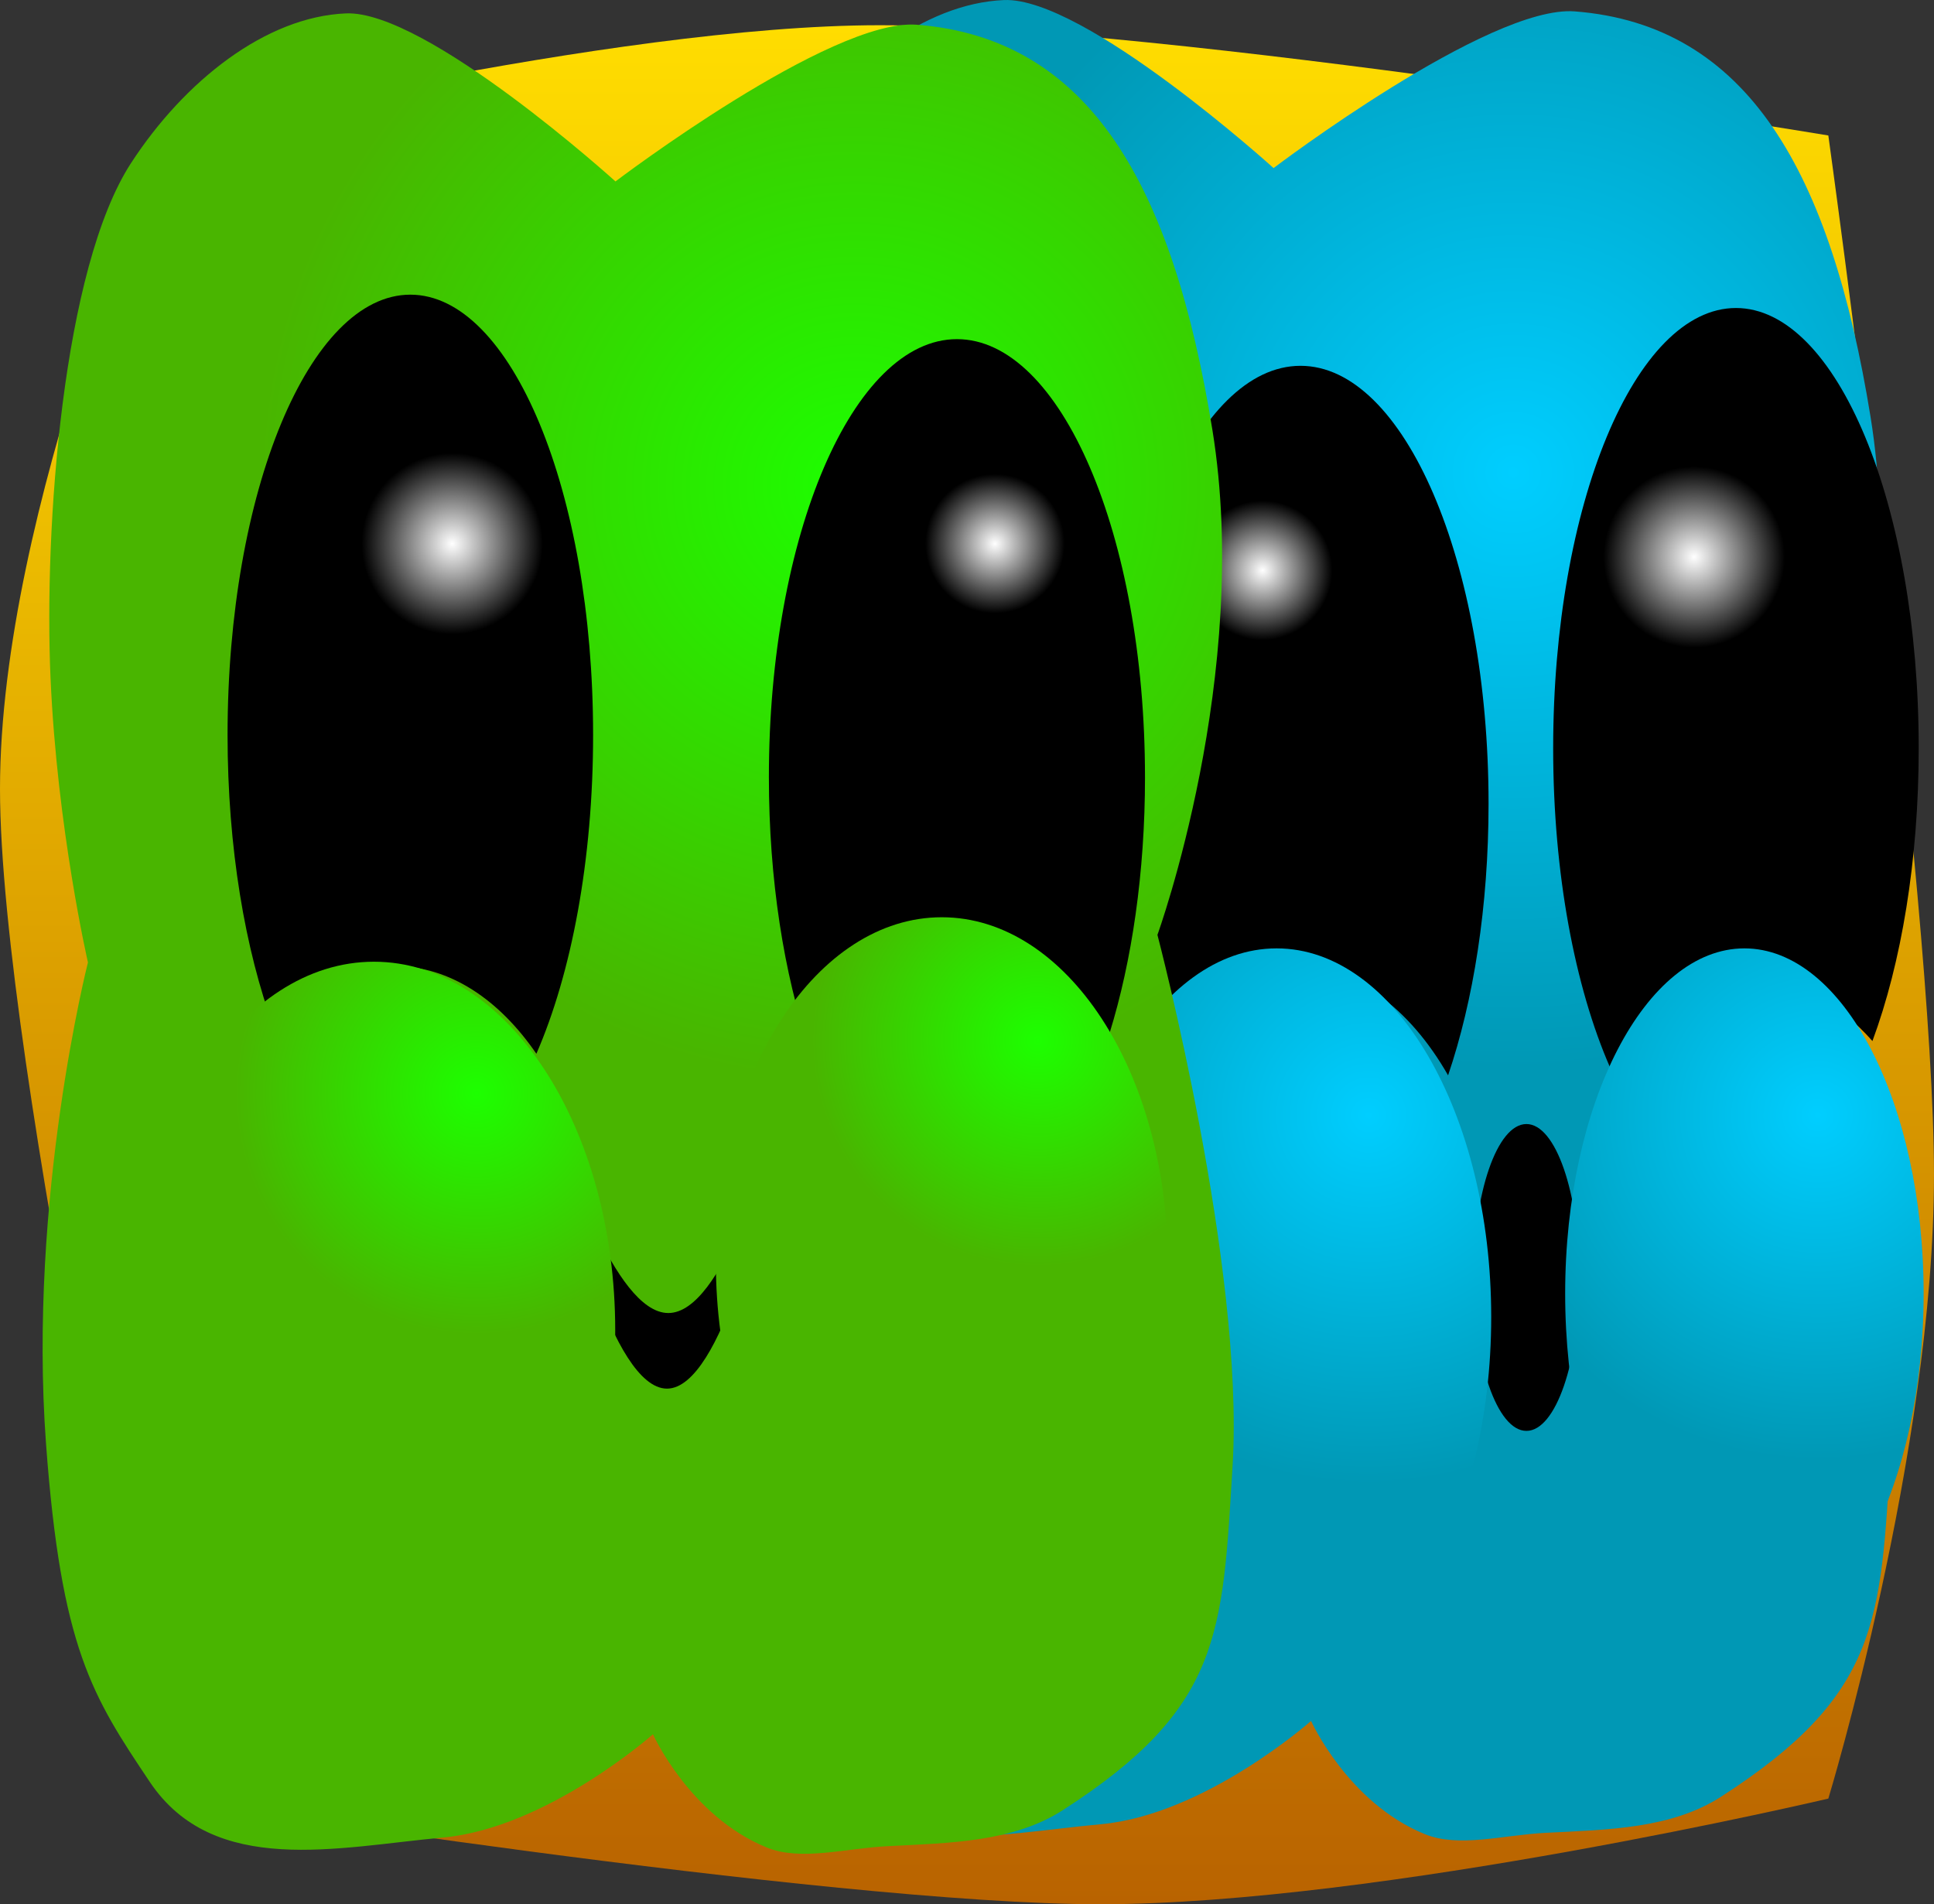 <svg version="1.1" xmlns="http://www.w3.org/2000/svg" xmlns:xlink="http://www.w3.org/1999/xlink" width="144.979" height="142.736" viewBox="0,0,144.979,142.736"><rect x="0" y="0" width="144.979" height="142.736" fill="#333333" stroke="none"/><defs><linearGradient x1="344.397" y1="340.054" x2="344.397" y2="480.901" gradientUnits="userSpaceOnUse" id="color-1"><stop offset="0" stop-color="#ffdd00"/><stop offset="1" stop-color="#b96300"/></linearGradient><radialGradient cx="385.345" cy="373.584" r="44.645" gradientUnits="userSpaceOnUse" id="color-2"><stop offset="0" stop-color="#00ceff"/><stop offset="1" stop-color="#0098b5"/></radialGradient><radialGradient cx="374.5" cy="421.752" r="27.637" gradientUnits="userSpaceOnUse" id="color-3"><stop offset="0" stop-color="#00ceff"/><stop offset="1" stop-color="#0098b5"/></radialGradient><radialGradient cx="366.552" cy="380.918" r="5.229" gradientUnits="userSpaceOnUse" id="color-4"><stop offset="0" stop-color="#ffffff"/><stop offset="1" stop-color="#ffffff" stop-opacity="0"/></radialGradient><radialGradient cx="336.012" cy="374.584" r="44.645" gradientUnits="userSpaceOnUse" id="color-5"><stop offset="0" stop-color="#1dff00"/><stop offset="1" stop-color="#49b500"/></radialGradient><radialGradient cx="305.805" cy="378.918" r="6.798" gradientUnits="userSpaceOnUse" id="color-6"><stop offset="0" stop-color="#ffffff"/><stop offset="1" stop-color="#ffffff" stop-opacity="0"/></radialGradient><radialGradient cx="346.49" cy="378.918" r="5.229" gradientUnits="userSpaceOnUse" id="color-7"><stop offset="0" stop-color="#ffffff"/><stop offset="1" stop-color="#ffffff" stop-opacity="0"/></radialGradient><radialGradient cx="307.622" cy="420.121" r="18.086" gradientUnits="userSpaceOnUse" id="color-8"><stop offset="0" stop-color="#1dff00"/><stop offset="1" stop-color="#49b500"/></radialGradient><radialGradient cx="349.7" cy="416.16" r="16.936" gradientUnits="userSpaceOnUse" id="color-9"><stop offset="0" stop-color="#1dff00"/><stop offset="1" stop-color="#49b500"/></radialGradient><radialGradient cx="398.903" cy="379.918" r="6.798" gradientUnits="userSpaceOnUse" id="color-10"><stop offset="0" stop-color="#ffffff"/><stop offset="1" stop-color="#ffffff" stop-opacity="0"/></radialGradient><radialGradient cx="408.167" cy="421.752" r="25.879" gradientUnits="userSpaceOnUse" id="color-11"><stop offset="0" stop-color="#00ceff"/><stop offset="1" stop-color="#0098b5"/></radialGradient></defs><g transform="translate(-271.908,-338.164)"><g data-paper-data="{&quot;isPaintingLayer&quot;:true}" fill-rule="nonzero" stroke="none" stroke-width="0" stroke-linecap="butt" stroke-linejoin="miter" stroke-miterlimit="10" stroke-dasharray="" stroke-dashoffset="0" style="mix-blend-mode: normal"><path d="M284.305,472.98c0,0 -12.397,-55.154 -12.397,-75.682c0,-21.014 12.397,-48.979 12.397,-48.979c0,0 33.409,-8.265 53.549,-8.265c21.344,0 71.112,8.265 71.112,8.265c0,0 7.92,57.059 7.92,77.905c0,20.706 -7.92,46.756 -7.92,46.756c0,0 -33.608,7.92 -54.582,7.92c-20.572,0 -70.079,-7.92 -70.079,-7.92z" fill="url(#color-1)"/><path d="M325.029,387.991c-0.495,-11.277 0.904,-30.718 6.039,-38.61c3.995,-6.14 10.089,-10.962 16.104,-11.213c6.014,-0.251 20.207,12.595 20.207,12.595c0,0 16.139,-12.246 22.583,-11.745c12.98,1.01 19.192,12.041 22.164,30.365c2.972,18.324 -4.12,37.856 -4.12,37.856c0,0 6.539,24.861 5.633,39.807c-0.762,12.572 -0.791,18.121 -12.723,25.799c-3.718,2.392 -8.422,2.464 -13.13,2.701c-3.195,0.161 -6.509,1.141 -9.066,0.1c-5.768,-2.347 -8.531,-8.487 -8.531,-8.487c0,0 -7.934,7.032 -15.763,7.744c-7.829,0.712 -17.151,2.996 -21.952,-4.166c-4.315,-6.438 -6.648,-10.002 -7.782,-25.34c-1.362,-18.428 3.142,-36.092 3.142,-36.092c0,0 -2.309,-10.037 -2.804,-21.314z" fill="url(#color-2)"/><path d="M390.306,433.918c0,6.351 -1.778,11.5 -3.972,11.5c-2.194,0 -3.972,-5.149 -3.972,-11.5c0,-6.351 1.778,-11.5 3.972,-11.5c2.194,0 3.972,5.149 3.972,11.5z" fill="#000000"/><path d="M369.398,365.584c7.786,0 14.097,14.7 14.097,32.833c0,7.686 -1.134,14.756 -3.034,20.35c-2.87,-5.028 -7.008,-8.184 -11.609,-8.184c-4.233,0 -8.075,2.672 -10.897,7.016c-1.671,-5.396 -2.655,-12.022 -2.655,-19.182c0,-18.133 6.312,-32.833 14.097,-32.833z" data-paper-data="{&quot;index&quot;:null}" fill="#000000"/><path d="M383.694,436.888c0,15.263 -7.202,27.637 -16.086,27.637c-8.884,0 -16.086,-12.373 -16.086,-27.637c0,-15.263 7.202,-27.637 16.086,-27.637c8.884,0 16.086,12.373 16.086,27.637z" fill="url(#color-3)"/><path d="M366.552,373.251c2.888,0 5.229,3.432 5.229,7.667c0,4.234 -2.341,7.667 -5.229,7.667c-2.888,0 -5.229,-3.432 -5.229,-7.667c0,-4.234 2.341,-7.667 5.229,-7.667z" data-paper-data="{&quot;index&quot;:null}" fill="url(#color-4)"/><path d="M275.696,388.991c-0.495,-11.277 0.904,-30.718 6.039,-38.61c3.995,-6.14 10.089,-10.962 16.104,-11.213c6.014,-0.251 20.207,12.595 20.207,12.595c0,0 16.139,-12.246 22.583,-11.745c12.981,1.01 19.192,12.041 22.164,30.365c2.972,18.324 -4.12,37.856 -4.12,37.856c0,0 6.539,24.861 5.633,39.807c-0.762,12.572 -0.791,18.121 -12.723,25.799c-3.718,2.392 -8.422,2.464 -13.13,2.701c-3.195,0.161 -6.509,1.141 -9.066,0.1c-5.768,-2.347 -8.531,-8.487 -8.531,-8.487c0,0 -7.934,7.032 -15.763,7.744c-7.829,0.712 -17.151,2.996 -21.952,-4.166c-4.315,-6.438 -6.648,-10.002 -7.782,-25.34c-1.362,-18.428 3.142,-36.092 3.142,-36.092c0,0 -2.309,-10.037 -2.804,-21.314z" fill="url(#color-5)"/><path d="M329.337,425.751c0,1.749 -3.271,16.5 -7.43,16.5c-4.159,0 -7.63,-14.751 -7.63,-16.5c0,-1.749 3.572,10.833 7.73,10.833c4.159,0 7.33,-12.582 7.33,-10.833z" fill="#000000"/><path d="M316.369,393.251c0,9.404 -1.633,17.889 -4.253,23.9c-2.792,-4.078 -6.512,-6.567 -10.598,-6.567c-3.385,0 -6.519,1.708 -9.082,4.613c-2.158,-5.832 -3.469,-13.52 -3.469,-21.946c0,-18.225 6.134,-33 13.701,-33c7.567,0 13.701,14.775 13.701,33z" fill="#000000"/><path d="M357.741,396.418c0,7.161 -0.984,13.786 -2.655,19.182c-2.822,-4.344 -6.664,-7.016 -10.897,-7.016c-4.601,0 -8.739,3.156 -11.609,8.184c-1.9,-5.595 -3.034,-12.664 -3.034,-20.35c0,-18.133 6.312,-32.833 14.097,-32.833c7.786,0 14.097,14.7 14.097,32.833z" fill="#000000"/><path d="M312.604,378.918c0,5.339 -3.044,9.667 -6.798,9.667c-3.755,0 -6.798,-4.328 -6.798,-9.667c0,-5.339 3.044,-9.667 6.798,-9.667c3.755,0 6.798,4.328 6.798,9.667z" fill="url(#color-6)"/><path d="M351.719,378.918c0,4.234 -2.341,7.667 -5.229,7.667c-2.888,0 -5.229,-3.432 -5.229,-7.667c0,-4.234 2.341,-7.667 5.229,-7.667c2.888,0 5.229,3.432 5.229,7.667z" fill="url(#color-7)"/><path d="M318.027,437.888c0,15.263 -8.097,27.637 -18.086,27.637c-9.989,0 -18.086,-12.373 -18.086,-27.637c0,-15.263 8.097,-27.637 18.086,-27.637c9.989,0 18.086,12.373 18.086,27.637z" fill="url(#color-8)"/><path d="M359.444,432.797c0,14.293 -7.582,25.879 -16.936,25.879c-9.353,0 -16.936,-11.586 -16.936,-25.879c0,-14.293 7.582,-25.879 16.936,-25.879c9.353,0 16.936,11.586 16.936,25.879z" fill="url(#color-9)"/><path d="M388.339,394.251c0,-18.225 6.134,-33 13.701,-33c7.567,0 13.701,14.775 13.701,33c0,8.426 -1.311,16.114 -3.469,21.946c-2.563,-2.905 -5.697,-4.613 -9.082,-4.613c-4.086,0 -7.806,2.489 -10.598,6.567c-2.62,-6.011 -4.253,-14.496 -4.253,-23.9z" data-paper-data="{&quot;index&quot;:null}" fill="#000000"/><path d="M398.903,370.251c3.755,0 6.798,4.328 6.798,9.667c0,5.339 -3.044,9.667 -6.798,9.667c-3.755,0 -6.798,-4.328 -6.798,-9.667c0,-5.339 3.044,-9.667 6.798,-9.667z" data-paper-data="{&quot;index&quot;:null}" fill="url(#color-10)"/><path d="M416.11,435.13c0,14.293 -6.015,25.879 -13.436,25.879c-7.42,0 -13.436,-11.586 -13.436,-25.879c0,-14.293 6.015,-25.879 13.436,-25.879c7.42,0 13.436,11.586 13.436,25.879z" fill="url(#color-11)"/></g></g></svg>